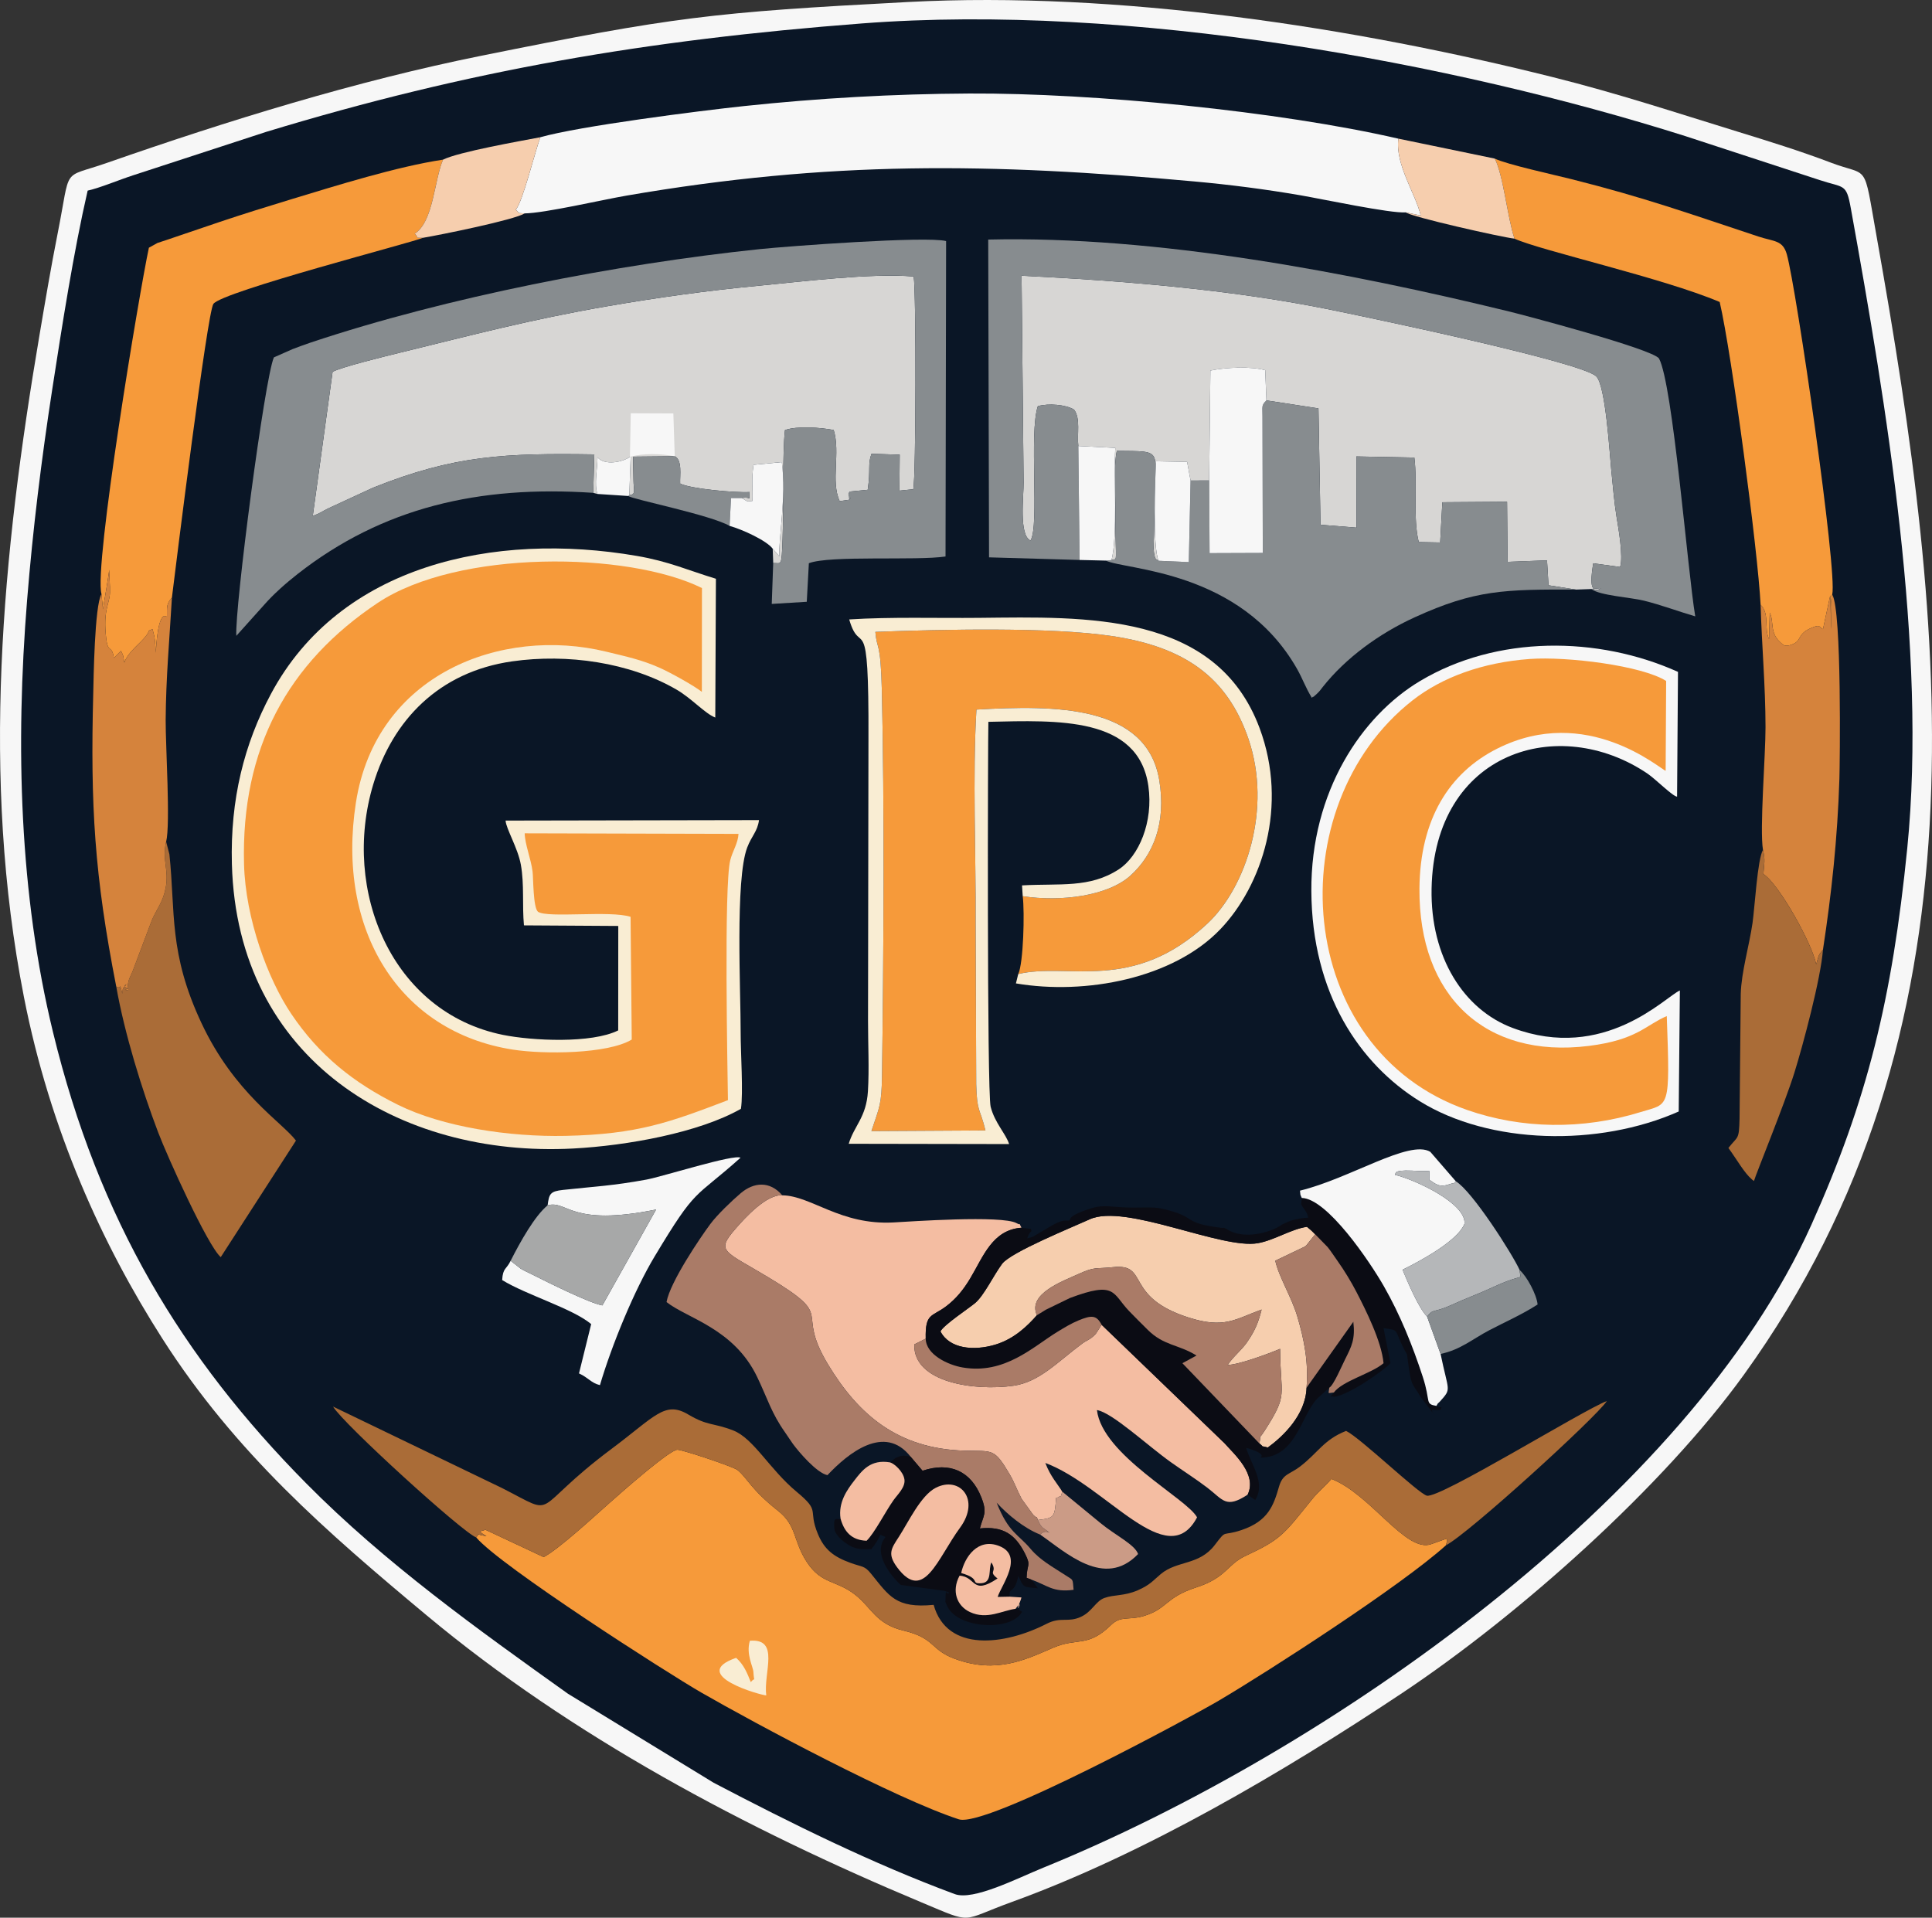 <?xml version="1.0" encoding="UTF-8"?>
<!DOCTYPE svg PUBLIC "-//W3C//DTD SVG 1.1//EN" "http://www.w3.org/Graphics/SVG/1.1/DTD/svg11.dtd">
<!-- Creator: CorelDRAW -->
<svg xmlns="http://www.w3.org/2000/svg" xml:space="preserve" width="66.863mm" height="66.371mm" version="1.1" style="shape-rendering:geometricPrecision; text-rendering:geometricPrecision; image-rendering:optimizeQuality; fill-rule:evenodd; clip-rule:evenodd"
viewBox="0 0 6680.09 6630.87"
 xmlns:xlink="http://www.w3.org/1999/xlink"
 xmlns:xodm="http://www.corel.com/coreldraw/odm/2003">
 <rect x="0" y="0" width="6680.09" height="6630.87" fill="#333333" stroke="none"/>
 <defs>
  <style type="text/css">
   <![CDATA[
    .fil1 {fill:#0A1626}
    .fil10 {fill:#0B0C14}
    .fil5 {fill:#878C8F}
    .fil12 {fill:#A7A8A8}
    .fil7 {fill:#AA6C37}
    .fil9 {fill:#AA7B67}
    .fil13 {fill:#B5B7B9}
    .fil14 {fill:#CB9B86}
    .fil11 {fill:#D5833C}
    .fil4 {fill:#D7D6D4}
    .fil6 {fill:#F4BDA2}
    .fil3 {fill:#F69A3A}
    .fil8 {fill:#F6CEAE}
    .fil0 {fill:#F7F7F7}
    .fil2 {fill:#F9EDD3}
   ]]>
  </style>
 </defs>
 <g id="Capa_x0020_1">
  <path class="fil0" d="M3140.42 6.87c-683.76,35.94 -812.9,52.08 -1477.1,186.08 -433.29,87.42 -876.12,224.43 -1294.96,370.72 -157.99,55.19 -121.91,6.1 -168.99,243.27 -23.26,117.19 -42.94,234.19 -62.89,351.95 -128.97,761.07 -202.96,1527.05 -53.84,2288.12 90.5,461.81 271.5,857.12 478.5,1181.25 253.6,397.1 570.52,670.5 912.91,956.25 501.81,418.82 1105.66,739.8 1712.56,993.61 183.08,76.58 130.18,64.22 311.71,-1.52 459.63,-166.47 941.11,-450.21 1349.43,-722.22 406.24,-270.64 903.37,-714.64 1182.28,-1101.44 856.29,-1187.54 702.63,-2567.04 457.95,-3938.58 -46.51,-260.68 -23.67,-200.84 -159.27,-252.62 -101.22,-38.64 -213.94,-73.65 -318.19,-105.75 -220.74,-67.96 -415.13,-132.52 -640.36,-188.97 -692.64,-173.63 -1505.55,-298.2 -2229.73,-260.15z"/>
  <path class="fil1" d="M303.07 659.08c-48.73,211.89 -88.43,466.77 -122.58,688.05 -36.95,239.46 -66.87,481.67 -86.75,727.42 -40.83,504.78 -26.49,1017.49 89.5,1494.41 157.95,649.51 447.08,1126.8 875.31,1559.92 272.68,275.8 592.49,504.46 905.09,727.55l504.06 307.97c267.35,140.01 547.29,278.82 833.22,384.83 64.39,23.88 216.47,-54.68 305.97,-91.08 982.13,-399.54 2232.82,-1279.41 2656.68,-2224.27 192.45,-429 278.46,-777.19 330.97,-1300.67 68.94,-687.18 -72.28,-1534 -195.29,-2213.88 -15.65,-86.43 -22.93,-68.71 -107.36,-96.66l-464.77 -152.09c-805.38,-255.11 -1924.12,-460.31 -2846.33,-389.62 -745.66,57.16 -1359.45,161.92 -2060.4,374.97l-458.43 149.59c-52.23,16.93 -114.23,43.51 -158.9,53.56z"/>
  <path class="fil2" d="M2561.84 3833.92c8.5,-52.51 -1.1,-197.58 -0.92,-262.21 0.4,-140.98 -19.47,-530.09 22.53,-641.01 15.5,-40.95 35.64,-55.34 40.88,-95.01l-876.22 1.66c1.57,28.19 42.46,94.8 52.8,152.61 12.27,68.56 4.23,139.95 10.7,209.75l326.14 2.01 -0.27 361.12c-91.81,45.86 -297.12,36 -398.58,15.48 -383.65,-77.59 -559.21,-498.45 -448.27,-866.51 66.69,-221.24 226.45,-388.81 480.23,-425.03 190.24,-27.16 405.82,3.3 568.42,97.77 52.58,30.55 98.22,82.77 133.85,96.53l2.22 -479.88c-98.34,-29.94 -162.67,-59.93 -273.37,-78.99 -494.38,-85.1 -1027.16,31.48 -1265.45,477.69 -91.99,172.28 -140.8,363.65 -134.75,588.19 18.25,677.49 578.48,1014.81 1179.59,983.2 187.24,-9.84 436.3,-55.04 580.47,-137.36z"/>
  <path class="fil3" d="M1646.54 5316c82.67,98.44 661.98,469.5 778,536.24 189.89,109.22 673.03,367.51 890.62,438.46 95.08,31 817.18,-362.03 898.86,-410.31 177.28,-104.79 629.2,-396.4 785.45,-537.09 7.38,-25.83 2.93,-18.55 1.61,-22.79l-52.63 18.79c-86.87,31.6 -209.43,-172.72 -344.93,-225.53 -22.67,26.41 -45.43,43.65 -68.68,72.55 -98.26,122.13 -105.91,136.22 -229.22,194 -63.49,29.75 -64.49,74.59 -169.82,108.64 -108.07,34.94 -97.61,73.72 -182,99.06 -50.75,15.24 -78.32,-2.27 -111.98,30.58 -81.89,79.91 -115.81,42.41 -200.52,78.9 -95.69,41.22 -195.54,91.04 -339.01,38.62 -87.56,-31.99 -66.43,-71.22 -179.27,-98.28 -94.74,-22.71 -109.79,-79.37 -165.99,-123.5 -65.78,-51.66 -116.5,-35.73 -166.83,-112.48 -49.62,-75.68 -33.81,-125.88 -100.61,-178.41 -92.36,-72.64 -105.75,-112.82 -139.12,-140.15 -14.41,-11.8 -185.91,-69.09 -207.71,-70.48 -25.36,-1.64 -190.29,143.99 -234.57,183.22 -54.36,48.16 -177.22,161.37 -228.39,187.92l-203.01 -95.17c-5.55,7.82 -34.8,0.08 5.25,22.7 -44.12,-5.94 -19.42,-12.38 -35.51,4.52z"/>
  <path class="fil3" d="M2516.93 3804.03c-1.27,-99.62 -14.21,-741.13 7.93,-829.37 8.22,-32.74 26.68,-58.09 28.64,-91.34l-739.38 -1.94c0.96,38.7 21.68,87.85 27.29,132.16 2.88,22.68 1.58,124.44 18.72,139.14 33.65,22.6 250.54,-5.39 320.12,17.47l4.05 424.36c-82.97,50.29 -303.91,51.45 -410.82,34.8 -393.48,-61.29 -611.67,-412.97 -542.88,-854.31 69.26,-444.27 503.24,-609.8 865.88,-521.61 71.89,17.47 120.94,27.76 183.23,55.13 37.19,16.32 122.76,63.94 147,83.83l0.37 -358.99c-255.78,-126.77 -843.52,-133.81 -1120.95,51.18 -310.97,207.37 -472.95,503.06 -462.36,903.83 4.97,187.99 82.31,397.17 163.39,517.49 95.9,142.36 213.97,237.75 369.42,314.58 153.67,75.94 382.52,111.32 579.34,107.09 248.9,-5.34 360.59,-47.05 560.99,-123.48z"/>
  <path class="fil3" d="M3536.16 3098.77c7.11,56.3 2.36,232.48 -15.52,269.24 171.9,-41.38 394.5,67.88 653.89,-174.35 133.89,-125.03 224.34,-397.56 142.16,-638.66 -73.26,-214.94 -222.69,-318.61 -472.66,-355.9 -211.85,-31.61 -590.41,-22.73 -817.41,-14.27 5.09,63.94 18.4,28.38 22.48,202.64 9.31,398.03 6.04,924.67 0.63,1328.04 -1.41,104.89 -8.12,109.53 -36.74,195.5l394.35 -2.27c-19.53,-79.67 -29.38,-61.22 -31.95,-159.38l-2.03 -558.3c1.35,-236.53 -10.94,-505.68 2.77,-737.53 273.53,-15.71 588.33,-16.04 632.05,243.47 25.03,148.58 -20.98,260.24 -100.48,331.4 -77.81,69.63 -239.85,90.68 -371.54,70.36z"/>
  <path class="fil4" d="M3728.41 1542.17l127.77 6.48c-5.56,100.29 8.5,302.4 -12.86,387.9 18.43,-6.6 15.86,12.62 13.95,-81.84 -0.68,-33.68 -0.74,-67.91 -0.81,-101.62 -0.12,-54.72 -5.97,-144.3 5.09,-194.08 169.03,1.92 130.26,-8.98 130.57,194.08l-3.41 144.4c2.83,40.48 9.33,35.69 17.16,41.54 -20.95,-46.67 -11.69,-278.66 -9.12,-344.08l107.86 2.12 11.92 64.56 64.29 -0.24 4.23 -380.12c56.33,-11.41 140.73,-15.04 189.59,-1.13l4.25 104.32 179.84 27.63 7.06 402.32 124.49 10.05 -0.5 -246.21 200.48 3.8c11.16,88.09 -5.23,213.4 15.27,292.3l74.01 1.37 7.53 -139.1 223.75 -1.6 1.76 207.66 136.39 -5.05 5.23 86.12 95.16 14.9 53 -1.92 33.96 -3.09c-47.43,29.52 -32.37,-52.91 -27.63,-85.94l92.97 12.76c11.83,-35.62 -6.24,-136.5 -12.17,-172.87 -8.38,-51.42 -13.02,-109.8 -18.55,-164.74 -5.41,-53.81 -19.5,-292.36 -51.99,-321.59 -50.19,-49.51 -797.85,-206.15 -931.78,-233.01 -336.16,-67.44 -709.96,-98.11 -1054.99,-114.9l7.01 715.14c0.6,46.27 -17.17,181.92 23.91,200.53 31.52,-50.57 -5.72,-372.72 25.38,-464.63 36.45,-10.49 96.53,-5.6 125.12,11.86 23.34,30.99 9.92,84.2 14.82,125.91z"/>
  <path class="fil0" d="M5804.34 3843.25l3.99 -418.51c-50.06,21.66 -261.19,248.54 -578.67,129.43 -167.78,-62.94 -284.47,-243.6 -279.81,-481.77 9.32,-475.98 440.67,-603.38 745.61,-398.11 29.24,19.69 87.09,78.61 103.22,80.44l3.14 -431.58c-277.28,-124.66 -626.8,-127.09 -892.42,31.96 -199.82,119.65 -377.18,379.84 -375.28,725.97 1.94,354.49 166.45,597.19 374.64,726.58 240.77,149.63 618.16,158.66 895.58,35.58z"/>
  <path class="fil4" d="M2051.12 1704.12l14.74 3.83c-12.2,-32.76 0,-87.51 0,-127.05 23.82,29.8 87.88,17.69 114.8,-3.01l-4.76 134.29c24.4,-2.26 14.71,-17.52 14.48,-51.12 -0.19,-27.31 -1.2,-54.75 -1.43,-82.07l144.08 -1.43c26.68,13.69 17.52,65.07 18.66,94.31 33.76,18.33 193.49,32.62 240.09,29.43 -3.98,38.56 10.87,13.92 -26.76,20.69 25.16,16.27 17.4,10.85 36.61,10.1 1.77,-48.9 -4.2,-69.9 3.73,-124.9l97.91 -9.39c16.25,118.49 -12.74,274.31 -8.44,325.98l-23.1 -26.48 1.73 49.54c28.72,-0.68 28.8,15.75 32.44,-83.6 3.78,-103.21 -0.86,-300.96 8.26,-376.2 42.08,-14.71 122.41,-9.13 168.45,-0.21 23.99,78.65 -11.06,177.7 20.72,245.94l34.15 -5c7.48,-23.6 -1.06,17.35 -1.61,-9.75 -0.22,-10.6 -5.57,-1.48 1.3,-18.26l63.07 -6.19c10.67,-72.34 -0.81,-87.11 13.06,-124.48l97.54 2.99 -1.11 124.47 47.93 -4.81c9.64,-39.26 10.3,-681.34 1.54,-735.7 -146.27,-12.61 -387.84,17.78 -541.37,32.44 -175.91,16.79 -346.3,40.66 -519.19,70.57 -267.17,46.21 -466.02,99.44 -719.32,161.27 -48.41,11.82 -198.7,48.76 -229.31,65.29l-68.53 498.08c26.27,-9.02 29.21,-14.06 52.16,-25.27l155.61 -71.82c282.02,-113.33 458.49,-119.92 765.66,-115.46l-3.78 132.97z"/>
  <path class="fil5" d="M2051.12 1704.12l3.78 -132.97c-307.17,-4.46 -483.65,2.13 -765.66,115.46l-155.61 71.82c-22.95,11.21 -25.9,16.24 -52.16,25.27l68.53 -498.08c30.6,-16.52 180.89,-53.47 229.31,-65.29 253.29,-61.83 452.15,-115.06 719.32,-161.27 172.9,-29.91 343.29,-53.78 519.19,-70.57 153.54,-14.66 395.1,-45.05 541.37,-32.44 8.76,54.36 8.1,696.44 -1.54,735.7l-47.93 4.81 1.11 -124.47 -97.54 -2.99c-13.87,37.38 -2.39,52.14 -13.06,124.48l-63.07 6.19c-6.87,16.78 -1.52,7.66 -1.3,18.26 0.55,27.1 9.09,-13.85 1.61,9.75l-34.15 5c-31.78,-68.24 3.27,-167.29 -20.72,-245.94 -46.05,-8.92 -126.37,-14.5 -168.45,0.21 -9.12,75.24 -4.49,272.98 -8.26,376.2 -3.64,99.35 -3.72,82.92 -32.44,83.6l-5.05 141.33 121.11 -7.38 7.23 -133.34c71.99,-28.01 371.15,-8.09 472.53,-23.25l1.99 -1090.7c-68.21,-17.74 -546.39,17.61 -645.89,28.04 -489.48,51.29 -1080.38,165.61 -1550.47,322.66 -22.04,7.36 -40.11,14.31 -63.18,22.88l-64.73 28.67c-31.93,71.83 -135.88,868.26 -129.85,962.83l97.23 -108.36c31.15,-35.66 74.37,-73.91 114.47,-105.33 293.7,-230.07 626.87,-307.26 1022.28,-280.79z"/>
  <path class="fil3" d="M5763.02 3513.31c-73.73,31.52 -102.41,82.29 -269.54,103.2 -359.75,45 -588.32,-174.23 -585.57,-543.88 1.77,-239.27 102.62,-400.62 269.13,-484.21 309.71,-155.49 564.42,72.1 582.12,76.68l1.74 -310.5c-83.22,-53 -342.36,-85.36 -471.35,-76.04 -162.96,11.76 -303.66,63.12 -406.05,143.52 -463.92,364.24 -413.55,1206.43 190.08,1416.18 187.49,65.16 397.44,69.22 598.95,7.03 99.93,-30.83 102.31,-4.58 90.5,-331.99z"/>
  <path class="fil0" d="M1868.19 474.51c-19.07,51.84 -61.02,224 -84.77,250.22 16.07,15.13 0.8,10.97 30.82,13.09 68.48,-0.69 267.27,-46.89 352,-61.47 701.59,-120.79 1257.25,-113.37 1963.36,-48.97 124.41,11.34 243.58,26.68 367.52,47.94 72.49,12.44 312.16,63.42 363.71,58.98l51.49 10.92c-17.35,-75 -88.85,-176.29 -77.36,-265.82 -411.95,-94.87 -1054.23,-158.24 -1483.33,-156.09 -262.86,1.31 -520.87,16.09 -777.81,43.32 -154.23,16.34 -571.75,69.59 -705.63,107.9z"/>
  <path class="fil6" d="M3588.52 5255.69c58.18,-6.96 57.72,-8.9 63.17,-76.83 2.52,-0.99 6.95,-0.59 7.97,-1.55 11.11,-10.48 4.99,7.93 13.16,-19.65 -17.67,-28.74 -40.38,-51.86 -58.52,-99.15 211.97,78.97 421.49,383.65 524.68,188.01 -35.47,-65.63 -328.28,-215.32 -346.17,-370.88 53,8.7 174.49,122.66 256.3,180.75 41.65,29.56 85.32,57.24 124.39,86.97 56.29,42.84 64.26,74.27 140.29,24.95 34.13,-70.73 -47.4,-140.95 -79.89,-178.05l-424.98 -409.51 -12.86 20.24c-7.64,11.2 -5.15,9.69 -14.56,18.32 -16.46,15.1 -23.55,14.45 -40.52,27.06 -84.74,63.02 -146.97,132.21 -236.74,145.08 -133.03,19.08 -347.02,-10.35 -342.95,-142.83l39.47 -19.95c-2.24,-89.83 21.56,-74.33 71.54,-112.54 33.53,-25.64 58.46,-55.95 82.34,-95.81 45.32,-75.63 76.48,-167.83 177.39,-175.24 -14.55,-26.19 3.59,-4.11 -17.3,-15.76 -50.37,-28.08 -370.85,-5.41 -425.35,-2.46 -184.07,9.98 -284.41,-92.56 -384.5,-93.72 -53.91,-4.51 -128.38,76.84 -163.19,117.26 -67.13,77.98 -38.45,73.8 116.53,167.2 239.01,144.03 86.09,104.48 205.52,301.5 103.87,171.35 239.81,290.93 472.73,296.96 97.07,2.52 100.6,-9.8 154.63,81.82 16.92,28.71 24.29,52.69 41.53,85.24l39.7 54.71c17.87,18.11 8.24,-2.97 16.16,17.83z"/>
  <path class="fil5" d="M3732.72 1936.18l-4.31 -394.01c-4.9,-41.71 8.52,-94.92 -14.82,-125.91 -28.59,-17.46 -88.68,-22.35 -125.12,-11.86 -31.1,91.9 6.14,414.05 -25.38,464.63 -41.08,-18.61 -23.31,-154.27 -23.91,-200.53l-7.01 -715.14c345.04,16.79 718.84,47.47 1054.99,114.9 133.92,26.86 881.58,183.5 931.78,233.01 32.49,29.23 46.58,267.78 51.99,321.59 5.53,54.94 10.17,113.31 18.55,164.74 5.92,36.37 24,137.25 12.17,172.87l-92.97 -12.76c-4.74,33.03 -19.79,115.46 27.63,85.94l-33.96 3.09c28.35,22.46 136.4,28.81 181.76,40.14 61.11,15.27 118.87,37.19 177.39,54.3 -26.84,-159.74 -77.11,-802.26 -125.32,-891.76 -24.18,-33.36 -473.26,-151.46 -515.95,-161.88 -557.42,-136.09 -1220.81,-262.81 -1803.34,-249.22l2.84 1098.79 312.98 9.07z"/>
  <path class="fil5" d="M4180.82 1661.38l-64.29 0.24 -6.07 282.03 -104.58 -4.63c-7.83,-5.85 -14.34,-1.06 -17.16,-41.54l3.41 -144.4c-0.31,-203.06 38.46,-192.16 -130.57,-194.08 -11.06,49.77 -5.21,139.36 -5.09,194.08 0.07,33.72 0.13,67.95 0.81,101.62 1.91,94.46 4.49,75.24 -13.95,81.84l-20.18 1.78c68.19,33.19 465.65,31.28 661.22,373.99 19.4,34.02 29.36,64.58 51.49,100.53 1.71,-1.05 4.2,-4.99 4.87,-3.55 0.68,1.45 3.89,-2.84 4.8,-3.64 0.91,-0.79 3.53,-2.8 4.63,-3.81 1.09,-1.01 3.2,-2.92 4.38,-4.07 10.91,-10.74 10.19,-11.31 19.41,-22.93 79.07,-99.57 193.99,-183.98 317.63,-240.41 209.22,-95.49 310.61,-96.58 557.8,-95.8l-95.16 -14.9 -5.23 -86.12 -136.39 5.05 -1.76 -207.66 -223.75 1.6 -7.53 139.1 -74.01 -1.37c-20.49,-78.9 -4.11,-204.21 -15.27,-292.3l-200.48 -3.8 0.5 246.21 -124.49 -10.05 -7.06 -402.32 -179.84 -27.63c-18.32,17.31 -13.54,21.6 -13.73,54.97l1.07 472.53 -184.02 0.67 -1.39 -251.23z"/>
  <path class="fil7" d="M1646.54 5316c16.08,-16.89 -8.61,-10.46 35.51,-4.52 -40.04,-22.62 -10.8,-14.88 -5.25,-22.7l203.01 95.17c51.16,-26.56 174.03,-139.76 228.39,-187.92 44.28,-39.23 209.21,-184.86 234.57,-183.22 21.8,1.4 193.3,58.69 207.71,70.48 33.37,27.32 46.76,67.51 139.12,140.15 66.8,52.53 50.98,102.73 100.61,178.41 50.33,76.76 101.06,60.82 166.83,112.48 56.21,44.14 71.25,100.8 165.99,123.5 112.84,27.05 91.71,66.29 179.27,98.28 143.48,52.42 243.32,2.6 339.01,-38.62 84.71,-36.49 118.63,1.01 200.52,-78.9 33.66,-32.85 61.22,-15.35 111.98,-30.58 84.39,-25.34 73.93,-64.12 182,-99.06 105.33,-34.05 106.33,-78.89 169.82,-108.64 123.3,-57.78 130.96,-71.87 229.22,-194 23.25,-28.9 46.01,-46.15 68.68,-72.55 135.49,52.81 258.06,257.13 344.93,225.53l52.63 -18.79c1.32,4.24 5.77,-3.04 -1.61,22.79 77.67,-39.82 517.89,-440.93 556.47,-498.87 -83.16,31.35 -578.51,338.4 -622.53,327.23 -29.6,-7.52 -229.9,-200.09 -279.14,-223.92 -77.12,30.33 -96.63,75.1 -158.86,122.97 -36.79,28.29 -60,24.51 -73.14,69.97 -18.66,64.61 -37.17,118.79 -129.49,149.85 -70.39,23.69 -49,-5.35 -92.56,51.73 -54.45,71.35 -129.84,52.66 -186.92,100.68 -27.32,22.98 -36.93,37.32 -79.24,55.81 -47.2,20.64 -80.82,14.26 -115.54,26.67 -29.94,10.69 -42.24,47.25 -80.96,65.16 -45.75,21.17 -68.9,-1.43 -119.1,24.29 -144.19,73.86 -344.12,99.81 -390.27,-65.68 -131.12,12.75 -153.6,-30.51 -215.92,-107.1 -23.98,-29.46 -28.73,-22.39 -72.37,-38.34 -57.18,-20.9 -89.41,-45.4 -111.74,-99.11 -36.58,-87.95 11.65,-75.67 -73.6,-146.32 -93.41,-77.41 -148.85,-184.79 -219.35,-212.2 -69.82,-27.15 -86.95,-14.54 -155.89,-55.39 -80.79,-47.88 -114.79,7.08 -263.5,118.1 -292.32,218.23 -178.12,239.1 -380.07,136.41l-584.11 -281.62c33.53,58 449.35,436.71 494.93,452.38z"/>
  <path class="fil3" d="M350.89 2054.01l5.16 52.76c2.26,-18.69 22.06,-127.95 21.3,-137.34 0.56,25.58 3.65,55.12 2.88,79.91 -1.23,39.53 -25.13,59.55 -12.75,160.38 6.26,51.04 18.97,17.52 26.3,65.16l24.51 -24.44c11.3,22.33 6.28,14.55 11.81,40.72 9.5,-31.85 48.44,-61.71 67.89,-84.1 27.74,-31.93 5.6,-22.47 29.42,-31.61 9.81,35.57 8.1,38.58 11.72,81.61 -0.01,-14.82 6.45,-147.68 37.94,-124.52 0.04,0.03 0.54,1.12 0.15,1.18 0,-37.1 -2.09,-44.58 17.24,-67.63 13.72,-111.65 121.69,-981.77 143.21,-1015.09 27.36,-42.37 697.17,-215.01 724.62,-228.73 -31.25,-1.02 -10.38,3.84 -28.23,-14.32 65,-42.02 67.43,-186.33 97.82,-255.98 -158.12,23.59 -370.29,90.12 -522.81,136.38 -82.86,25.15 -171.5,52.75 -249.29,78.95l-184.35 62.57c-6.94,2.41 -28.03,9.01 -30.82,10.13l-29.77 16.44c-32.82,151.7 -191.1,1103.68 -163.94,1197.56z"/>
  <path class="fil3" d="M5236.5 825.18c88.75,40.77 513.66,135.95 709.52,218.98 41.83,179.71 132.18,861.71 141.44,1047.07 32.12,30.96 11.25,80.38 29.22,118.63l2.35 -91.49c16.55,33.46 -2.72,70.71 41.14,106.61 2.68,2.2 8.66,11.79 29.67,5.57 46.48,-13.74 16.71,-38.14 79.35,-61.83 25.93,-9.8 19.52,-0.39 34,6.6l25.23 -117.21 2.93 116.85c2.96,-43.78 -6.24,-79.18 3.75,-119.16 18.47,-79.26 -124.01,-1057.93 -156.81,-1175.87 -14.03,-50.44 -44.23,-44.19 -98.34,-62.08 -241.5,-79.89 -390.43,-133.91 -647.03,-198.57 -54.92,-13.85 -224.16,-50.91 -264.47,-70.89 29.35,56.6 44.29,206.91 68.08,276.79z"/>
  <path class="fil2" d="M3536.16 3098.77c131.7,20.31 293.73,-0.73 371.54,-70.36 79.5,-71.16 125.5,-182.82 100.48,-331.4 -43.72,-259.52 -358.51,-259.18 -632.05,-243.47 -13.71,231.85 -1.42,501 -2.77,737.53l2.03 558.3c2.57,98.16 12.42,79.72 31.95,159.38l-394.35 2.27c28.61,-85.97 35.33,-90.61 36.74,-195.5 5.41,-403.36 8.68,-930.01 -0.63,-1328.04 -4.08,-174.26 -17.39,-138.7 -22.48,-202.64 227.01,-8.46 605.56,-17.34 817.41,14.27 249.97,37.29 399.4,140.96 472.66,355.9 82.18,241.1 -8.26,513.63 -142.16,638.66 -259.39,242.22 -481.99,132.97 -653.89,174.35l-7.96 32.35c240.87,40.85 543.8,-17.01 706.75,-187.31 144.02,-150.51 236.05,-426.27 135.77,-695.43 -150.02,-402.69 -602.19,-385.07 -969.74,-381.28 -147.24,1.52 -304.29,-3.8 -449.23,5.49 39.91,137.8 68.4,-58.13 66.56,414.83l-1.49 972.75c-0.07,78.74 4.41,166.27 -0.33,243.83 -5.52,90.49 -47.67,119.02 -66.39,181.65l554.5 0.97c-10.26,-34.33 -49.58,-72.81 -63.81,-129.06 -12.95,-51.17 -9.65,-1281.64 -7.86,-1330.92 239.2,-5.34 518.73,-18.85 553.19,221.89 17.85,124.67 -33.31,243.25 -102.28,288.13 -101.29,65.92 -203.71,48.05 -334.55,55.52l2.39 37.36z"/>
  <path class="fil8" d="M3585.27 4547.68c-33.33,-73.55 87.89,-117.1 143.05,-142.15 59.1,-26.83 56.25,-17.22 120.82,-24.06 125.69,-13.31 35.85,102.48 260.16,174.09 123.9,39.55 160.35,6.32 252.88,-27.5 -12.03,48.8 -25.08,76.3 -50.54,113.29 -18.37,26.7 -48.84,50.48 -66.77,78.37 41.01,-1.37 146.09,-40.71 181.2,-55.81 0.76,166.22 30.31,153.12 -53.9,283.82 -25.2,39.12 -9.85,1.44 -17.56,43.38 20.81,16.62 -2.14,5.43 28.99,14.08 51.69,-37.77 130.38,-111.52 133.92,-206.29 7.01,-90.5 -8.09,-165.92 -31.58,-245.91 -19.81,-67.46 -64.4,-137.92 -76.52,-193.78l102.7 -49.11c1.33,-1.04 3.21,-2.58 4.48,-3.7l30.73 -38.45c-11.13,-11.71 -12.66,-12.75 -28.39,-25.93 -55.82,8.16 -112.31,46.32 -169.79,56.59 -125.19,22.38 -458.64,-138.56 -581.08,-82.69 -60.81,27.75 -273.97,114.23 -303.28,154.2 -30.73,41.9 -61.92,108.62 -92.88,135.22 -18.66,16.04 -110.34,76.74 -120.14,98.33 31.25,60.47 115.03,67.72 188.2,46.15 67.83,-19.99 114.3,-67.1 145.29,-102.13z"/>
  <path class="fil9" d="M3148.57 5036.93l41.22 48.51c94.9,-31.92 167.64,1.69 203.24,92.01 21.71,55.1 7.07,61.57 -5.04,107.47 79.86,-8.12 122.25,19.39 156.82,88.68 20.96,41.99 5.81,34.27 4.68,82.03l13.65 5.13c58.53,20.4 76.64,46.38 148.93,36.37 -3.93,-40.5 0.63,-31.53 -28.38,-50.53 -42.32,-27.71 -87.94,-52.2 -120,-90.66 -42.64,-51.14 -76.42,-55.61 -117.66,-160.07 38.44,41.61 94.25,88.05 150.35,110.29 13.16,-13.16 22.48,-10.52 32.02,-6.5 -19.35,-17.1 -27.41,-13.65 -39.88,-43.97 -7.92,-20.8 1.71,0.28 -16.16,-17.83l-39.7 -54.71c-17.24,-32.55 -24.61,-56.53 -41.53,-85.24 -54.03,-91.62 -57.56,-79.31 -154.63,-81.82 -232.92,-6.03 -368.85,-125.61 -472.73,-296.96 -119.43,-197.02 33.49,-157.47 -205.52,-301.5 -154.98,-93.4 -183.66,-89.23 -116.53,-167.2 34.81,-40.42 109.28,-121.77 163.19,-117.26 -43.17,-50.66 -98.74,-45.66 -143.85,-7.3 -31.13,26.48 -81,74.15 -105.12,106.63 -34.67,46.69 -139.04,200.53 -151.35,269.68 71.33,56.68 232.9,90.83 313.59,259.42 36.37,75.99 48.79,123.98 96.25,191.16 9.5,13.46 19.89,29.95 27.54,40.39 20.29,27.69 82.13,100.16 119.05,107.54 71.05,-75.65 197.66,-178.77 287.55,-63.74z"/>
  <path class="fil7" d="M401.89 3411.12c29.33,165.46 88.93,356.45 144.69,503.62 31.91,84.2 171.45,393.05 216.67,432.13l260.07 -402.97c-47.07,-62.98 -212.61,-162.71 -326.89,-406.68 -113.59,-242.49 -89.53,-381.98 -110.67,-583.21l-11.3 -43.74c-15.07,61.82 10.39,96.9 -1.51,159.21 -9.62,50.38 -30.61,72.32 -47.61,111.58l-67.35 178.6c-11.28,26.13 -14.08,25.19 -17.76,59.8 -20.95,6.04 21.26,7.58 -5.79,-5.27 -12.42,-5.89 14.5,-20.52 -5.73,-0.73 -5.59,5.46 -4.3,9.26 -5.7,22.58 -12.62,-46.92 -0.36,-11.93 -21.11,-24.92z"/>
  <path class="fil10" d="M3532.06 4245.1c-100.92,7.4 -132.08,99.61 -177.39,175.24 -23.89,39.86 -48.81,70.17 -82.34,95.81 -49.98,38.21 -73.78,22.72 -71.54,112.54 0.53,55.45 77.49,91.07 127.16,99.64 146.49,25.23 243.69,-71.62 329.12,-123.75 22.06,-13.46 46.92,-28.61 72.25,-39.02 44.78,-18.39 61.93,-18.74 79.62,15.21l424.98 409.51c32.49,37.11 114.01,107.32 79.89,178.05l26.3 18.34c38.15,-61.24 -17.64,-126.92 -31.2,-180.53 75.6,21.81 48.52,32.57 49.32,33.96 123.15,-0.41 138.87,-143.75 196.68,-204.62l41.29 -37.21c14.71,-7.85 43.61,-76.04 54.14,-97.06 23.09,-46.11 36.03,-69.93 28.97,-130.95l-158.22 223.03c-0.76,1.25 -2.3,3.81 -3.56,5.62 -3.55,94.77 -82.23,168.51 -133.92,206.29 -31.13,-8.64 -8.18,2.55 -28.99,-14.08l-266.25 -277.49 48.73 -26.51c-62.65,-39.23 -113.24,-33.26 -169.67,-89.97 -25.76,-25.89 -40.41,-39.79 -63.38,-63.8 -58.81,-61.45 -45,-105.08 -204.58,-45.23l-84.01 40.84c-1.71,1.07 -3.67,2.4 -5.41,3.5l-24.76 15.22c-30.99,35.04 -77.47,82.14 -145.29,102.13 -73.17,21.57 -156.95,14.33 -188.2,-46.15 9.8,-21.59 101.47,-82.28 120.14,-98.33 30.96,-26.61 62.15,-93.32 92.88,-135.22 29.3,-39.96 242.46,-126.44 303.28,-154.2 122.44,-55.87 455.88,105.07 581.08,82.69 57.48,-10.27 113.97,-48.42 169.79,-56.59 15.74,13.18 17.26,14.22 28.39,25.93l43.25 44.34c12.85,16.21 20.1,28.24 35.07,49.23 21.95,30.77 46.65,71.52 63.98,105.04 32.48,62.81 87.07,171.13 94.09,247.06 -41.64,35.71 -141.58,60.72 -171.78,101.18 -19.88,26.73 -8.51,8.11 0.04,15.1 51.64,-5.3 173.67,-92.1 195.58,-116.27l-23.85 -121.3c50.68,7.39 39.03,3.87 60.29,50.63 31.54,69.37 13.84,2.53 29.25,100.3 8.03,50.86 14.81,45.91 37.4,85.16l48.08 62.89c-18.8,-25.27 -2.86,-12.76 22.35,-16.6 5.41,-17.24 5.34,-2.09 -14.7,-13.44 -40.92,-7.43 -18.24,-12.39 -47.04,-100.69 -35.59,-109.08 -78.55,-215.21 -134.45,-313.05 -49.09,-85.9 -195.79,-303.06 -283.84,-305.37l-2.27 22.31c12.54,21.76 19.46,23.31 24.54,45.88 -20.25,0.79 -39.8,4.63 -61.14,10.64l-27.77 12.17c-1.52,0.89 -3.53,2.39 -5.04,3.31 -1.53,0.92 -3.54,2.4 -5.09,3.32 -42.98,25.74 -122.95,43.17 -175.06,14.75l-8.36 -5.17c-21.87,-9.49 1.56,-1.39 -19.3,-4.01 -141.19,-17.67 -74.67,-36.52 -204.68,-66.32 -29.83,-6.84 -75.32,-2.32 -124.01,-4 -46.09,-1.59 -79.35,-9.27 -114.65,1.44 -89.18,27.07 -77.03,41.28 -79.8,42.75 -10.56,5.63 -14.1,-9.02 -62.19,18.74l-63.89 37.78c-13.73,5.59 -0.26,0.42 -20.61,6.12 11.24,-33.79 18.04,-15.63 12.58,-32.71l-32.26 -4.08z"/>
  <path class="fil11" d="M350.89 2054.01c-24.13,38.62 -27.41,301.32 -28.46,341.93 -10.16,391.05 4.24,631.28 79.47,1015.18 20.75,12.99 8.49,-22 21.11,24.92 1.41,-13.32 0.11,-17.11 5.7,-22.58 20.23,-19.79 -6.68,-5.17 5.73,0.73 27.05,12.85 -15.16,11.31 5.79,5.27 3.69,-34.62 6.48,-33.68 17.76,-59.8l67.35 -178.6c16.99,-39.25 37.98,-61.19 47.61,-111.58 11.9,-62.31 -13.56,-97.39 1.51,-159.21 15.31,-60.19 -2.27,-334.01 -1.66,-421.28 1.01,-147.11 13.35,-279.57 21.65,-422.89 -19.33,23.05 -17.24,30.53 -17.24,67.63 0.39,-0.06 -0.11,-1.15 -0.15,-1.18 -31.49,-23.16 -37.95,109.71 -37.94,124.52 -3.62,-43.03 -1.91,-46.05 -11.72,-81.61 -23.82,9.14 -1.68,-0.32 -29.42,31.61 -19.44,22.39 -58.39,52.25 -67.89,84.1 -5.52,-26.18 -0.51,-18.39 -11.81,-40.72l-24.51 24.44c-7.32,-47.64 -20.03,-14.12 -26.3,-65.16 -12.38,-100.83 11.52,-120.85 12.75,-160.38 0.77,-24.79 -2.32,-54.33 -2.88,-79.91 0.76,9.39 -19.04,118.65 -21.3,137.34l-5.16 -52.76z"/>
  <path class="fil11" d="M6087.45 2091.23c4.11,141.38 16.8,279.04 17.02,423.12 0.15,98.5 -20.79,352.89 -8.78,424.54 8.56,34.7 4.06,47.53 1.36,83.29 53.35,33.96 168.71,240.51 182.63,312.28 8.89,-28.32 5.46,-29.98 23.38,-50.32 29.82,-195.82 50.29,-383.61 56.9,-592.07 1.46,-46.03 8.81,-582.61 -24.88,-636.27 -9.99,39.98 -0.79,75.38 -3.75,119.16l-2.93 -116.85 -25.23 117.21c-14.48,-6.99 -8.07,-16.4 -34,-6.6 -62.63,23.69 -32.87,48.09 -79.35,61.83 -21.01,6.21 -26.99,-3.38 -29.67,-5.57 -43.86,-35.9 -24.59,-73.15 -41.14,-106.61l-2.35 91.49c-17.97,-38.24 2.9,-87.67 -29.22,-118.63z"/>
  <path class="fil7" d="M6303.06 3284.15c-17.91,20.34 -14.49,22 -23.38,50.32 -13.92,-71.76 -129.28,-278.32 -182.63,-312.28 2.7,-35.77 7.2,-48.59 -1.36,-83.29 -18.79,29.23 -28.73,201.71 -36.11,252.38 -11.46,78.77 -38.54,169.33 -40.77,244.85l-4.14 431.82c-1.81,75.36 -5.16,58.82 -38.55,101.47 30.23,41.04 53.54,84.81 81.74,109.18 1.66,1.44 4.28,3.58 6.59,5.11 6.64,-23.75 106.37,-267.19 139.93,-374.86 29.79,-95.58 91.34,-325.58 98.67,-424.69z"/>
  <path class="fil0" d="M4501.07 4142.16c88.06,2.32 234.75,219.47 283.84,305.37 55.91,97.84 98.87,203.97 134.45,313.05 28.79,88.3 6.11,93.25 47.04,100.69 10.28,-17.27 1.68,-3.24 13.07,-16.05 40.64,-45.76 28.56,-31.3 1.49,-163.69l-46.67 -129.28c-28.99,-28.27 -68.8,-123.36 -84.85,-161.85 69.38,-33.92 192.77,-102.71 214.18,-158.91 6.76,-69.23 -166.42,-150.96 -240.09,-169.18 3.72,-3.85 -9.27,-17.43 58.62,-14.52 24.46,1.05 33.79,2.34 59.72,0.81l-0.04 30.67c24.83,16.26 34.51,28.11 74.32,14.13 20.49,-7.2 0.58,6.72 17.49,-8.8l-88.24 -101.88c-72.22,-43.81 -278.13,92.61 -450.57,134.23 2,18.11 -0.38,10.01 6.22,25.22z"/>
  <path class="fil10" d="M3077.34 5056.54c14.93,4.06 45.77,31.69 49.78,58.72 4.02,27.04 -23.47,51.94 -37.63,71.89 -28.69,40.41 -65.72,114.01 -93.12,140.37 -52.81,-1.94 -77.48,-31.92 -90.08,-76.56 -11.52,7.47 -26.22,-14.36 -21.22,35.7 2.49,24.95 44.61,55.56 62.34,62.27 27.6,10.45 36.3,7.36 65.83,7.53 9.83,-15.42 1.28,-0.63 11.15,-15.2 30.46,-44.94 8.62,-35.46 37.75,-27.05 -56.35,66.1 49.11,164.35 52.64,166.07l149.9 20.34c39.74,10.21 -5.52,12.12 10.86,-0.11 -2.01,5.25 -6.32,-5.95 -6.14,25.66 0.11,21.12 -3.57,4.22 3.89,23.33 30.84,79.22 205.89,91.65 253.73,33.58 11.88,-14.42 4.28,-9.9 3.69,-11.16 -0.59,-1.25 30.57,17.78 -7.03,-5.29 -20,-12.27 23.27,1.52 -12.43,-3.75 -47.17,6.08 -97.95,38.71 -157.18,11.31 -45.86,-21.21 -64.66,-72.93 -36.27,-125.88 58.52,3.49 41.39,69.72 131.32,9.69 -34.87,-27.34 1.31,-19.42 -21.35,-55.64 -11.25,23.17 4.22,69.44 -34.48,71.98 -40.93,2.69 1.55,-15.01 -69.84,-35.13 11.66,-55.22 57.69,-122.73 131.55,-93.46 87.21,34.56 6.94,135.66 -5.44,176.03l41.92 -0.82c-4.52,-36.34 15.4,-4.43 29.34,-71.46 19.64,37.87 11.06,37.83 67.63,42.29l-16.77 -23.88c-2.14,-2.24 -5.66,-4.79 -8.51,-7.14l-13.65 -5.13c1.14,-47.77 16.28,-40.04 -4.68,-82.03 -34.58,-69.29 -76.97,-96.8 -156.82,-88.68 12.11,-45.9 26.74,-52.37 5.04,-107.47 -35.6,-90.33 -108.34,-123.93 -203.24,-92.01l-41.22 -48.51c-22.08,-4.35 -28.24,-6.77 -52.52,4.62l-18.71 14.99z"/>
  <path class="fil9" d="M3585.27 4547.68l24.76 -15.22c1.75,-1.1 3.71,-2.43 5.41,-3.5l84.01 -40.84c159.58,-59.85 145.76,-16.22 204.58,45.23 22.97,24.01 37.62,37.91 63.38,63.8 56.43,56.71 107.02,50.73 169.67,89.97l-48.73 26.51 266.25 277.49c7.71,-41.94 -7.63,-4.26 17.56,-43.38 84.21,-130.71 54.66,-117.6 53.9,-283.82 -35.11,15.1 -140.19,54.44 -181.2,55.81 17.92,-27.88 48.39,-51.66 66.77,-78.37 25.47,-37 38.51,-64.49 50.54,-113.29 -92.53,33.83 -128.98,67.06 -252.88,27.5 -224.31,-71.6 -134.46,-187.39 -260.16,-174.09 -64.57,6.83 -61.71,-2.78 -120.82,24.06 -55.16,25.05 -176.37,68.6 -143.05,142.15z"/>
  <path class="fil0" d="M1893.49 4167.59c69.61,-18.34 76.02,75.43 375.06,14.64l-185.73 331.51c-44.01,-7.47 -190.74,-80.65 -242.79,-106.94 -12.41,-6.27 -24.05,-11.09 -39.38,-19.94l-35.08 -27.44c-14.85,31.01 -26.62,23.35 -29.32,66.63 83.76,51.62 242.93,98.07 307.82,152.26l-42.13 170.57c33.19,15.14 41.3,32.88 72.42,40.56 41.59,-140.93 119.31,-328.82 189.02,-444.9 146.66,-244.24 133.77,-195.35 297.07,-341.42 -20.69,-13.74 -271.69,65.76 -325.28,75.59 -117.56,21.55 -177.74,23.66 -288.06,35.63 -44.59,4.84 -48.62,13.28 -53.63,53.27z"/>
  <path class="fil0" d="M4180.82 1661.38l1.39 251.23 184.02 -0.67 -1.07 -472.53c0.19,-33.37 -4.6,-37.65 13.73,-54.97l-4.25 -104.32c-48.86,-13.91 -133.27,-10.28 -189.59,1.13l-4.23 380.12z"/>
  <path class="fil12" d="M1765.57 4359.41l35.08 27.44c15.34,8.85 26.97,13.67 39.38,19.94 52.05,26.29 198.78,99.47 242.79,106.94l185.73 -331.51c-299.04,60.79 -305.44,-32.98 -375.06,-14.64 -45.14,37.37 -94.45,125.99 -127.92,191.82z"/>
  <path class="fil9" d="M4517.52 4798.91c1.26,-1.82 2.8,-4.38 3.56,-5.62l158.22 -223.03c7.05,61.01 -5.88,84.84 -28.97,130.95 -10.53,21.02 -39.43,89.21 -54.14,97.06 -2.44,23.92 -7.95,18.66 15.76,16.54 30.2,-40.45 130.14,-65.47 171.78,-101.18 -7.02,-75.93 -61.61,-184.25 -94.09,-247.06 -17.33,-33.52 -42.03,-74.27 -63.98,-105.04 -14.97,-20.99 -22.22,-33.02 -35.07,-49.23l-43.25 -44.34 -30.73 38.45c-1.27,1.12 -3.15,2.66 -4.48,3.7l-102.7 49.11c12.12,55.86 56.71,126.32 76.52,193.78 23.49,79.99 38.59,155.41 31.58,245.91z"/>
  <path class="fil13" d="M4934.29 4552.25c23.07,-29 20.48,-11.57 80.3,-38.21 28.25,-12.58 52.48,-23.4 81.84,-35.02 28.26,-11.19 56.18,-24.27 82.49,-35.85 98.82,-43.48 77.03,-11.18 75.54,-51.54 -25.82,-56.55 -163.91,-272.89 -220.82,-307.03 -16.91,15.53 3,1.6 -17.49,8.8 -39.81,13.99 -49.49,2.14 -74.32,-14.13l0.04 -30.67c-25.94,1.53 -35.27,0.24 -59.72,-0.81 -67.89,-2.92 -54.9,10.67 -58.62,14.52 73.66,18.22 246.85,99.96 240.09,169.18 -21.41,56.2 -144.8,124.99 -214.18,158.91 16.05,38.48 55.86,133.57 84.85,161.85z"/>
  <path class="fil8" d="M4860.83 734.28c17.17,15.23 330.09,85.85 375.67,90.89 -23.79,-69.88 -38.72,-220.19 -68.08,-276.79l-333.46 -69.01c-11.49,89.53 60,190.82 77.36,265.82l-51.49 -10.92z"/>
  <path class="fil8" d="M1531.87 551.97c-30.39,69.65 -32.82,213.96 -97.82,255.98 17.85,18.15 -3.02,13.3 28.23,14.32 60.51,-10.11 315.32,-61.64 351.96,-84.46 -30.02,-2.12 -14.75,2.04 -30.82,-13.09 23.75,-26.22 65.7,-198.37 84.77,-250.22 -70.69,13.49 -281.82,50.48 -336.33,77.47z"/>
  <path class="fil9" d="M3200.78 4628.69l-39.47 19.95c-4.07,132.48 209.92,161.91 342.95,142.83 89.77,-12.88 152,-82.06 236.74,-145.08 16.97,-12.62 24.06,-11.97 40.52,-27.06 9.41,-8.63 6.91,-7.12 14.56,-18.32l12.86 -20.24c-17.68,-33.95 -34.84,-33.6 -79.62,-15.21 -25.34,10.41 -50.19,25.57 -72.25,39.02 -85.43,52.13 -182.63,148.98 -329.12,123.75 -49.67,-8.56 -126.63,-44.19 -127.16,-99.64z"/>
  <path class="fil6" d="M3235.34 5144.47c-52.19,26.74 -95.77,121.09 -127.93,170.29 -26.22,40.11 -39.58,58.86 -5.19,105.09 91.9,123.52 139.02,-30.9 217.38,-137.68 71.36,-97.24 -0.99,-180.35 -84.26,-137.7z"/>
  <path class="fil5" d="M4934.29 4552.25l46.67 129.28c68.76,-14.18 111.76,-52.36 168.4,-81.94 58.81,-30.72 112.39,-53.79 167.06,-88.96 -3.32,-34.84 -37.47,-97.99 -61.95,-119 1.49,40.36 23.28,8.06 -75.54,51.54 -26.32,11.58 -54.23,24.66 -82.49,35.85 -29.36,11.62 -53.59,22.44 -81.84,35.02 -59.82,26.65 -57.24,9.21 -80.3,38.21z"/>
  <path class="fil0" d="M3732.72 1936.18l90.43 2.15 20.18 -1.78c21.36,-85.5 7.29,-287.61 12.86,-387.9l-127.77 -6.48 4.31 394.01z"/>
  <path class="fil14" d="M3588.52 5255.69c12.47,30.32 20.53,26.86 39.88,43.97 -9.54,-4.02 -18.86,-6.65 -32.02,6.5 87.68,60.11 222.26,189.28 338.67,67.25 -10.95,-32.67 -79.42,-65.16 -129.79,-106.87l-132.45 -108.88c-8.17,27.58 -2.05,9.17 -13.16,19.65 -1.02,0.96 -5.45,0.56 -7.97,1.55 -5.45,67.93 -5,69.86 -63.17,76.83z"/>
  <path class="fil5" d="M2175.9 1712.19l-3.79 2.79c14.7,11.61 283.82,65.21 350.45,103.38l4.99 -96.38 37.45 0.02c37.63,-6.77 22.79,17.87 26.76,-20.69 -46.6,3.19 -206.33,-11.1 -240.09,-29.43 -1.14,-29.24 8.01,-80.62 -18.66,-94.31l-144.08 1.43c0.23,27.32 1.24,54.76 1.43,82.07 0.23,33.6 9.92,48.86 -14.48,51.12z"/>
  <path class="fil0" d="M4005.87 1939.02l104.58 4.63 6.07 -282.03 -11.92 -64.56 -107.86 -2.12c-2.57,65.42 -11.83,297.41 9.12,344.08z"/>
  <path class="fil6" d="M2906.29 5250.95c12.6,44.64 37.27,74.62 90.08,76.56 27.4,-26.36 64.43,-99.96 93.12,-140.37 14.17,-19.95 41.65,-44.85 37.63,-71.89 -4.02,-27.02 -34.86,-54.66 -49.78,-58.72 -67.68,-11.53 -96.99,28.55 -123.64,62.97 -24.01,30.99 -55.97,74.82 -47.41,131.45z"/>
  <path class="fil0" d="M2565.01 1722l-37.45 -0.02 -4.99 96.38c44.76,12.47 128.59,51.04 149.14,78.96l23.1 26.48c-4.3,-51.67 24.7,-207.5 8.44,-325.98l-97.91 9.39c-7.92,55 -1.96,76 -3.73,124.9 -19.2,0.75 -11.45,6.17 -36.61,-10.1z"/>
  <path class="fil6" d="M3511.24 5562.88c35.69,-47.63 -10.37,39.66 18.31,-31.6 0.76,-1.9 1.56,-5.14 2.2,-7.74l-40.29 -2.58 -41.92 0.82c12.39,-40.36 92.65,-141.47 5.44,-176.03 -73.86,-29.26 -119.89,38.24 -131.55,93.46 71.39,20.12 28.91,37.81 69.84,35.13 38.69,-2.54 23.23,-48.81 34.48,-71.98 22.66,36.22 -13.52,28.29 21.35,55.64 -89.93,60.03 -72.8,-6.2 -131.32,-9.69 -28.39,52.95 -9.59,104.67 36.27,125.88 59.23,27.4 110.02,-5.23 157.18,-11.31z"/>
  <path class="fil0" d="M2333.03 1577.56l-4.85 -147.98 -147.27 -0.61 -2.85 150.57c47.32,-12.87 105.2,-11.2 154.96,-1.98z"/>
  <path class="fil2" d="M2595.96 5816.25c-12.58,-31.38 -24.08,-60.48 -50.73,-83.87 -169.35,58.79 89.44,130.59 104.19,129.82 -10.47,-77.98 48.76,-197.64 -56.72,-188.89 -13.83,47.54 11.15,88.28 12.29,108.41 2.39,42.09 8.36,13.01 -9.03,34.54z"/>
  <path class="fil0" d="M2065.86 1707.95l106.26 7.02 3.79 -2.79 4.76 -134.29c-26.92,20.7 -90.98,32.81 -114.8,3.01 0,39.54 -12.2,94.29 0,127.05z"/>
 </g>
</svg>
